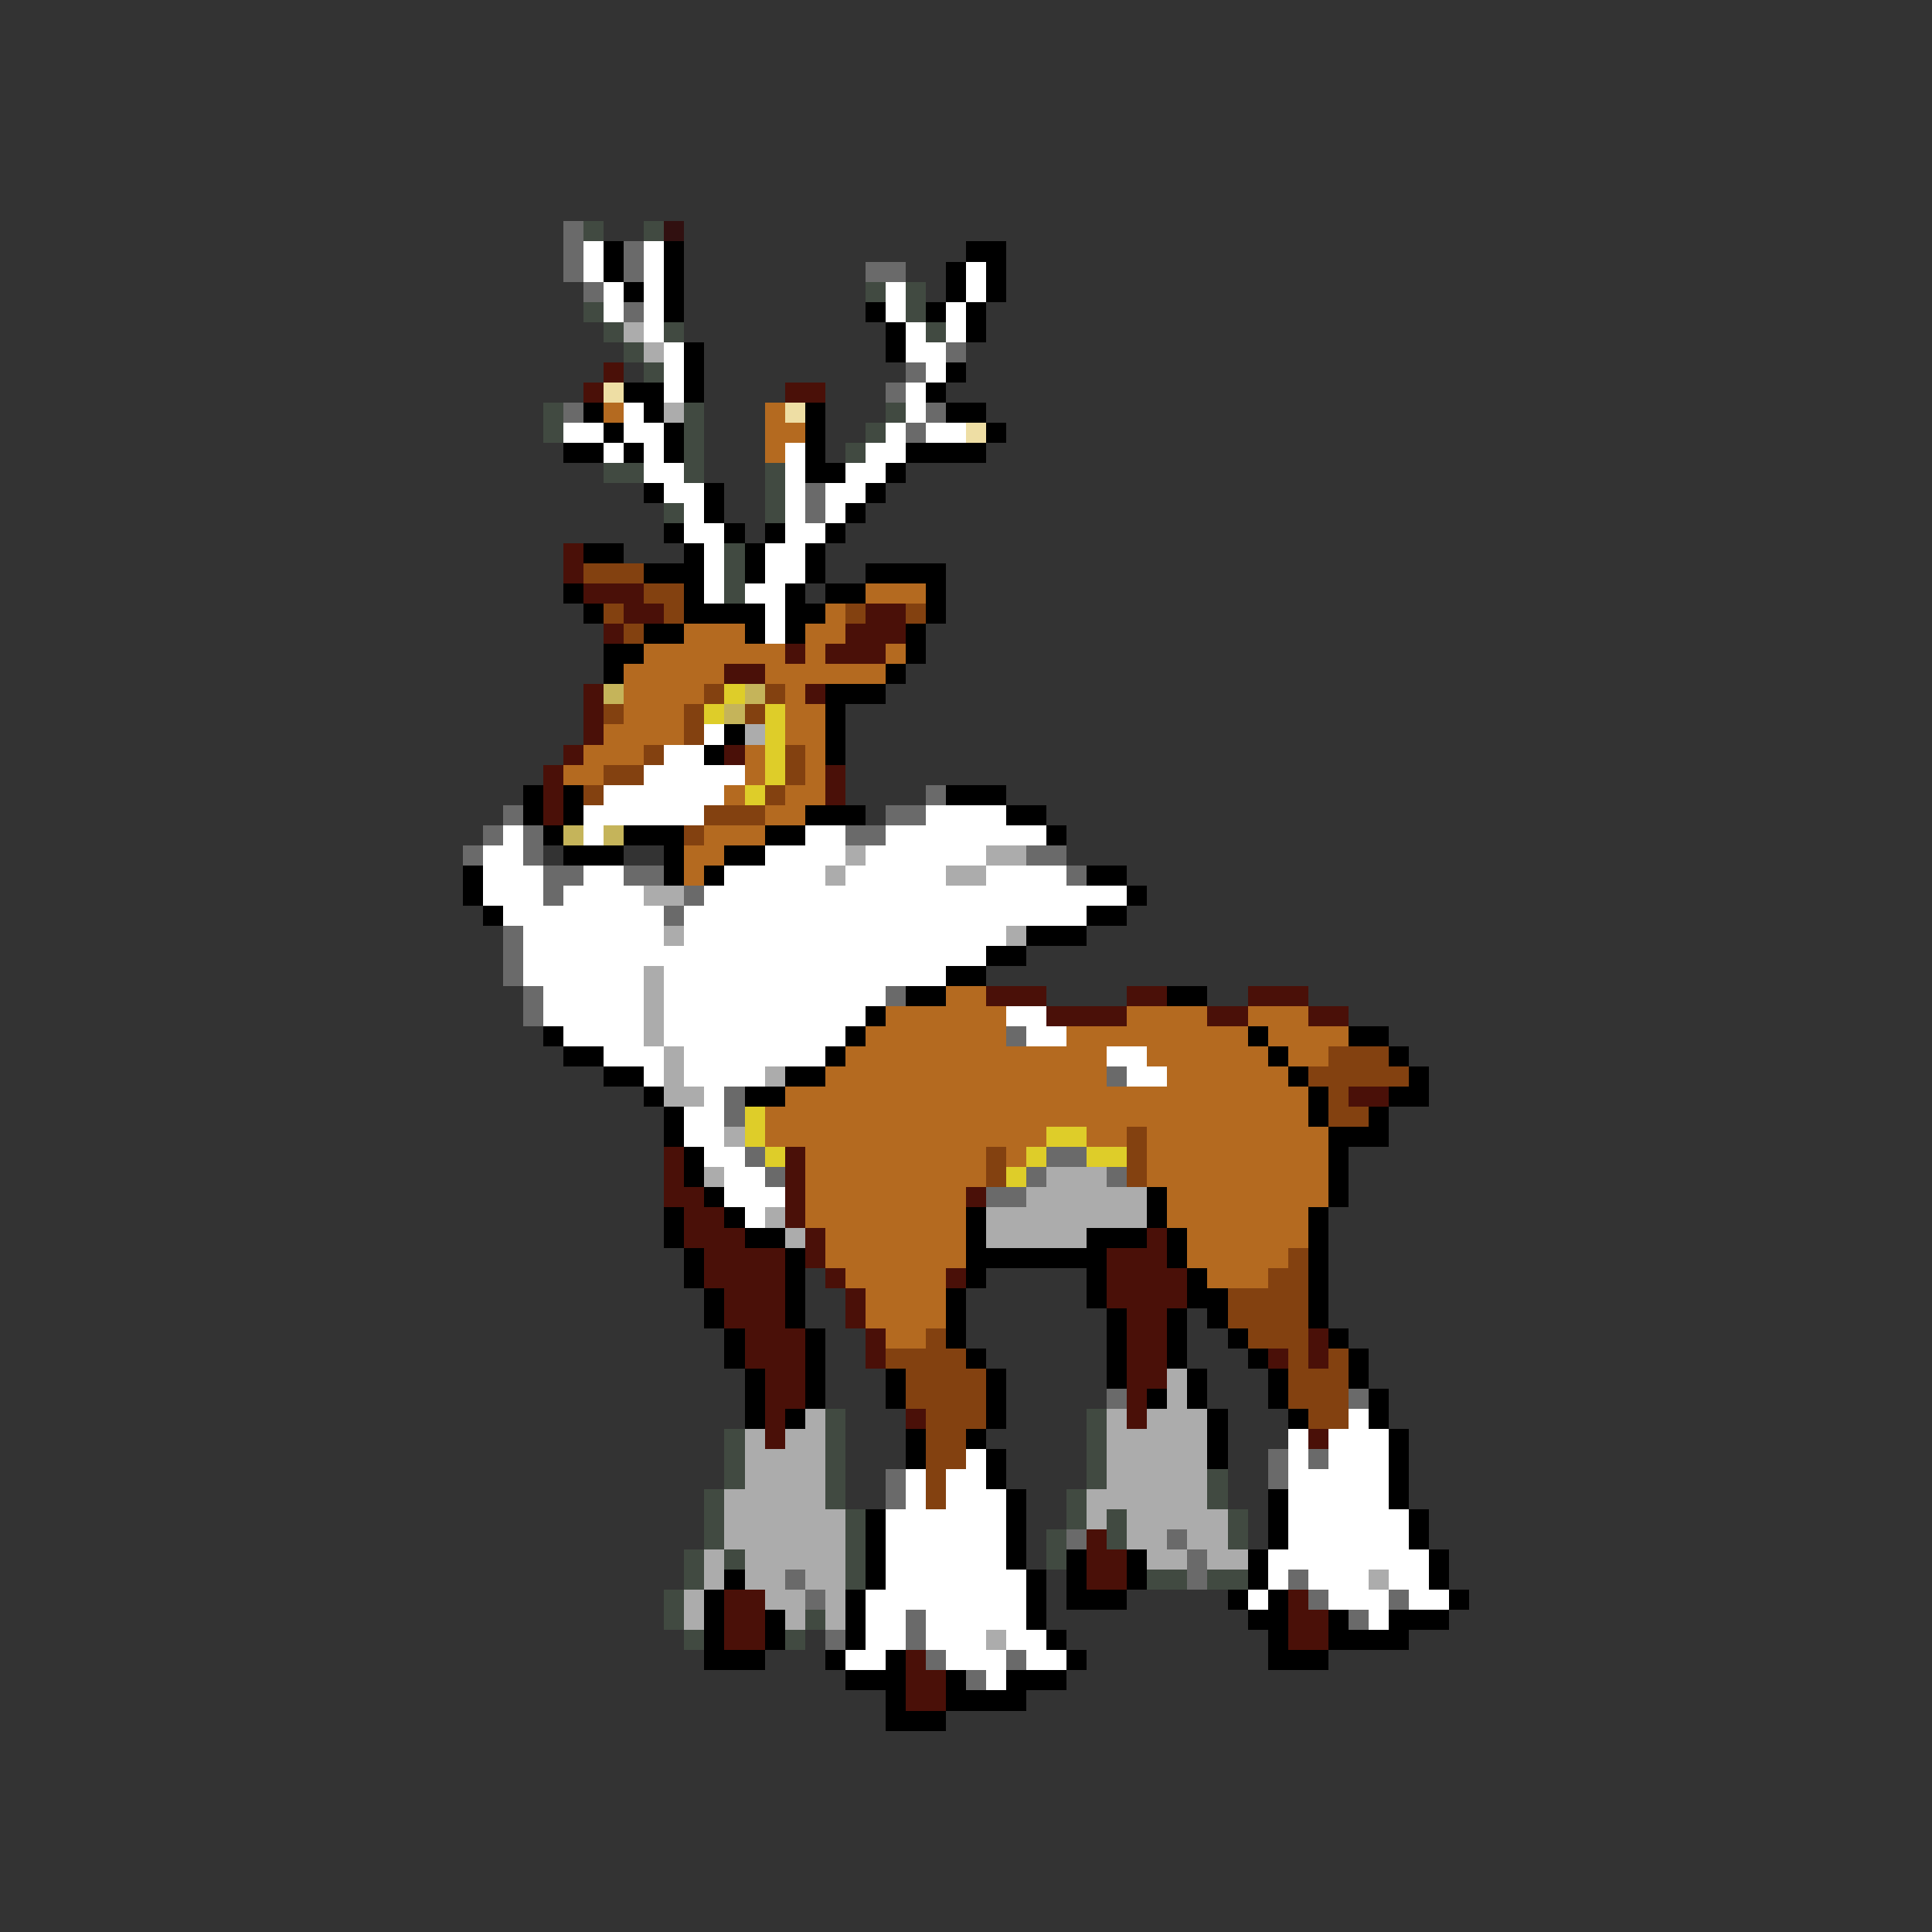 <svg xmlns="http://www.w3.org/2000/svg" viewBox="0 -0.5 96 96" shape-rendering="crispEdges">
<rect x="0" y="-0.5" width="96" height="96" fill="#333333" stroke="none"/>
<path stroke="#6a6a6a" d="M28 11h1M28 12h1M31 12h1M28 13h1M31 13h1M43 13h2M29 14h1M31 15h1M47 17h1M45 18h1M44 19h1M28 20h1M46 20h1M45 21h1M40 24h1M40 25h1M46 39h1M25 40h1M44 40h2M24 41h1M26 41h1M42 41h2M23 42h1M26 42h1M51 42h2M27 43h2M31 43h2M53 43h1M27 44h1M34 44h1M33 45h1M25 46h1M25 47h1M25 48h1M26 49h1M44 49h1M26 50h1M50 51h1M55 53h1M36 54h1M36 55h1M37 57h1M52 57h2M38 58h1M51 58h1M55 58h1M49 59h2M55 69h1M67 69h1M63 72h1M65 72h1M44 73h1M63 73h1M44 74h1M53 76h1M58 76h1M59 77h1M39 78h1M59 78h1M64 78h1M40 79h1M65 79h1M69 79h1M45 80h1M67 80h1M41 81h1M45 81h1M46 82h1M50 82h1M48 83h1" />
<path stroke="#414a41" d="M29 11h1M32 11h1M43 14h1M45 14h1M29 15h1M45 15h1M30 16h1M33 16h1M46 16h1M31 17h1M32 18h1M27 20h1M34 20h1M44 20h1M27 21h1M34 21h1M43 21h1M34 22h1M42 22h1M30 23h2M34 23h1M38 23h1M38 24h1M33 25h1M38 25h1M36 27h1M36 28h1M36 29h1M41 70h1M54 70h1M36 71h1M41 71h1M54 71h1M36 72h1M41 72h1M54 72h1M36 73h1M41 73h1M54 73h1M60 73h1M35 74h1M41 74h1M53 74h1M60 74h1M35 75h1M42 75h1M53 75h1M55 75h1M61 75h1M35 76h1M42 76h1M52 76h1M55 76h1M61 76h1M34 77h1M36 77h1M42 77h1M52 77h1M34 78h1M42 78h1M57 78h2M60 78h2M33 79h1M33 80h1M40 80h1M34 81h1M39 81h1" />
<path stroke="#311010" d="M33 11h1" />
<path stroke="#ffffff" d="M29 12h1M32 12h1M29 13h1M32 13h1M48 13h1M30 14h1M32 14h1M44 14h1M48 14h1M30 15h1M32 15h1M44 15h1M47 15h1M32 16h1M45 16h1M47 16h1M33 17h1M45 17h2M33 18h1M46 18h1M33 19h1M45 19h1M31 20h1M45 20h1M28 21h2M31 21h2M44 21h1M46 21h2M30 22h1M32 22h1M39 22h1M43 22h2M32 23h2M39 23h1M42 23h2M33 24h2M39 24h1M41 24h2M34 25h1M39 25h1M41 25h1M34 26h2M39 26h2M35 27h1M38 27h2M35 28h1M38 28h2M35 29h1M37 29h2M38 30h1M38 31h1M35 36h1M33 37h2M32 38h5M30 39h6M29 40h6M46 40h4M25 41h1M29 41h1M40 41h2M44 41h8M24 42h2M38 42h4M43 42h6M24 43h3M29 43h2M36 43h5M42 43h5M49 43h4M24 44h3M28 44h4M35 44h21M25 45h8M34 45h20M26 46h7M34 46h16M26 47h23M26 48h6M33 48h14M27 49h5M33 49h11M27 50h5M33 50h10M50 50h2M28 51h4M33 51h9M51 51h2M30 52h3M34 52h7M55 52h2M32 53h1M34 53h4M56 53h2M35 54h1M34 55h2M34 56h2M35 57h2M36 58h2M36 59h3M37 60h1M67 70h1M64 71h1M66 71h3M48 72h1M64 72h1M66 72h3M45 73h1M47 73h2M64 73h5M45 74h1M47 74h3M64 74h5M44 75h6M64 75h6M44 76h6M64 76h6M44 77h6M63 77h8M44 78h7M63 78h1M65 78h3M69 78h2M43 79h8M62 79h1M66 79h3M70 79h2M43 80h2M46 80h5M68 80h1M43 81h2M46 81h3M50 81h2M42 82h2M47 82h3M51 82h2M49 83h1" />
<path stroke="#000000" d="M30 12h1M33 12h1M48 12h2M30 13h1M33 13h1M47 13h1M49 13h1M31 14h1M33 14h1M47 14h1M49 14h1M33 15h1M43 15h1M46 15h1M48 15h1M44 16h1M48 16h1M34 17h1M44 17h1M34 18h1M47 18h1M31 19h2M34 19h1M46 19h1M29 20h1M32 20h1M40 20h1M47 20h2M30 21h1M33 21h1M40 21h1M49 21h1M28 22h2M31 22h1M33 22h1M40 22h1M45 22h4M40 23h2M44 23h1M32 24h1M35 24h1M43 24h1M35 25h1M42 25h1M33 26h1M36 26h1M38 26h1M41 26h1M29 27h2M34 27h1M37 27h1M40 27h1M32 28h3M37 28h1M40 28h1M43 28h4M28 29h1M34 29h1M39 29h1M41 29h2M46 29h1M29 30h1M34 30h4M39 30h2M46 30h1M32 31h2M37 31h1M39 31h1M45 31h1M30 32h2M45 32h1M30 33h1M44 33h1M41 34h3M41 35h1M36 36h1M41 36h1M35 37h1M41 37h1M26 39h1M28 39h1M47 39h3M26 40h1M28 40h1M40 40h3M50 40h2M27 41h1M31 41h3M38 41h2M52 41h1M28 42h3M33 42h1M36 42h2M23 43h1M33 43h1M35 43h1M54 43h2M23 44h1M56 44h1M24 45h1M54 45h2M51 46h3M49 47h2M47 48h2M45 49h2M58 49h2M43 50h1M27 51h1M42 51h1M62 51h1M67 51h2M28 52h2M41 52h1M63 52h1M69 52h1M30 53h2M39 53h2M64 53h1M70 53h1M32 54h1M37 54h2M65 54h1M69 54h2M33 55h1M65 55h1M68 55h1M33 56h1M66 56h3M34 57h1M66 57h1M34 58h1M66 58h1M35 59h1M57 59h1M66 59h1M33 60h1M36 60h1M48 60h1M57 60h1M65 60h1M33 61h1M37 61h2M48 61h1M54 61h3M58 61h1M65 61h1M34 62h1M39 62h1M48 62h7M58 62h1M65 62h1M34 63h1M39 63h1M48 63h1M54 63h1M59 63h1M65 63h1M35 64h1M39 64h1M47 64h1M54 64h1M59 64h2M65 64h1M35 65h1M39 65h1M47 65h1M55 65h1M58 65h1M60 65h1M65 65h1M36 66h1M40 66h1M47 66h1M55 66h1M58 66h1M61 66h1M66 66h1M36 67h1M40 67h1M48 67h1M55 67h1M58 67h1M62 67h1M67 67h1M37 68h1M40 68h1M44 68h1M49 68h1M55 68h1M59 68h1M63 68h1M67 68h1M37 69h1M40 69h1M44 69h1M49 69h1M57 69h1M59 69h1M63 69h1M68 69h1M37 70h1M39 70h1M49 70h1M60 70h1M64 70h1M68 70h1M45 71h1M48 71h1M60 71h1M69 71h1M45 72h1M49 72h1M60 72h1M69 72h1M49 73h1M69 73h1M50 74h1M63 74h1M69 74h1M43 75h1M50 75h1M63 75h1M70 75h1M43 76h1M50 76h1M63 76h1M70 76h1M43 77h1M50 77h1M53 77h1M56 77h1M62 77h1M71 77h1M36 78h1M43 78h1M51 78h1M53 78h1M56 78h1M62 78h1M71 78h1M35 79h1M42 79h1M51 79h1M53 79h3M61 79h1M63 79h1M72 79h1M35 80h1M38 80h1M42 80h1M51 80h1M62 80h2M66 80h1M69 80h3M35 81h1M38 81h1M42 81h1M52 81h1M63 81h1M66 81h4M35 82h3M41 82h1M44 82h1M53 82h1M63 82h3M42 83h3M47 83h1M50 83h3M44 84h1M47 84h4M44 85h3" />
<path stroke="#acacac" d="M31 16h1M32 17h1M33 20h1M37 36h1M42 42h1M49 42h2M41 43h1M47 43h2M32 44h2M33 46h1M50 46h1M32 48h1M32 49h1M32 50h1M32 51h1M33 52h1M33 53h1M38 53h1M33 54h2M36 56h1M35 58h1M52 58h3M51 59h6M38 60h1M49 60h8M39 61h1M49 61h5M58 68h1M58 69h1M40 70h1M55 70h1M57 70h3M37 71h1M39 71h2M55 71h5M37 72h4M55 72h5M37 73h4M55 73h5M36 74h5M54 74h6M36 75h6M54 75h1M56 75h5M36 76h6M56 76h2M59 76h2M35 77h1M37 77h5M57 77h2M60 77h2M35 78h1M37 78h2M40 78h2M68 78h1M34 79h1M38 79h2M41 79h1M34 80h1M39 80h1M41 80h1M49 81h1" />
<path stroke="#4a1008" d="M30 18h1M29 19h1M39 19h2M28 27h1M28 28h1M29 29h3M31 30h2M43 30h2M30 31h1M42 31h3M39 32h1M41 32h3M36 33h2M29 34h1M40 34h1M29 35h1M29 36h1M28 37h1M36 37h1M27 38h1M41 38h1M27 39h1M41 39h1M27 40h1M49 49h3M56 49h2M62 49h3M52 50h4M60 50h2M65 50h2M67 54h2M33 57h1M39 57h1M33 58h1M39 58h1M33 59h2M39 59h1M48 59h1M34 60h2M39 60h1M34 61h3M40 61h1M57 61h1M35 62h4M40 62h1M55 62h3M35 63h4M41 63h1M47 63h1M55 63h4M36 64h3M42 64h1M55 64h4M36 65h3M42 65h1M56 65h2M37 66h3M43 66h1M56 66h2M65 66h1M37 67h3M43 67h1M56 67h2M63 67h1M65 67h1M38 68h2M56 68h2M38 69h2M56 69h1M38 70h1M45 70h1M56 70h1M38 71h1M65 71h1M54 76h1M54 77h2M54 78h2M36 79h2M64 79h1M36 80h2M64 80h2M36 81h2M64 81h2M45 82h1M45 83h2M45 84h2" />
<path stroke="#eedea4" d="M30 19h1M39 20h1M48 21h1" />
<path stroke="#b46a20" d="M30 20h1M38 20h1M38 21h2M38 22h1M43 29h3M41 30h1M34 31h3M40 31h2M32 32h7M40 32h1M44 32h1M31 33h5M38 33h6M31 34h4M39 34h1M31 35h3M39 35h2M30 36h4M39 36h2M29 37h3M37 37h1M40 37h1M28 38h2M37 38h1M40 38h1M36 39h1M39 39h2M38 40h2M35 41h3M34 42h2M34 43h1M47 49h2M44 50h6M56 50h4M62 50h3M43 51h7M53 51h9M63 51h4M42 52h13M57 52h6M64 52h2M41 53h14M58 53h6M39 54h26M38 55h27M38 56h14M54 56h2M57 56h9M40 57h9M50 57h1M57 57h9M40 58h9M57 58h9M40 59h8M58 59h8M40 60h8M58 60h7M41 61h7M59 61h6M41 62h7M59 62h5M42 63h5M60 63h3M43 64h4M43 65h4M44 66h2" />
<path stroke="#834110" d="M29 28h3M32 29h2M30 30h1M33 30h1M42 30h1M45 30h1M31 31h1M35 34h1M38 34h1M30 35h1M34 35h1M37 35h1M34 36h1M32 37h1M39 37h1M30 38h2M39 38h1M29 39h1M38 39h1M35 40h3M34 41h1M66 52h3M65 53h5M66 54h1M66 55h2M56 56h1M49 57h1M56 57h1M49 58h1M56 58h1M64 62h1M63 63h2M61 64h4M61 65h4M46 66h1M62 66h3M44 67h4M64 67h1M66 67h1M45 68h4M64 68h3M45 69h4M64 69h3M46 70h3M65 70h2M46 71h2M46 72h2M46 73h1M46 74h1" />
<path stroke="#c5b45a" d="M30 34h1M37 34h1M36 35h1M28 41h1M30 41h1" />
<path stroke="#decd29" d="M36 34h1M35 35h1M38 35h1M38 36h1M38 37h1M38 38h1M37 39h1M37 55h1M37 56h1M52 56h2M38 57h1M51 57h1M54 57h2M50 58h1" />
</svg>